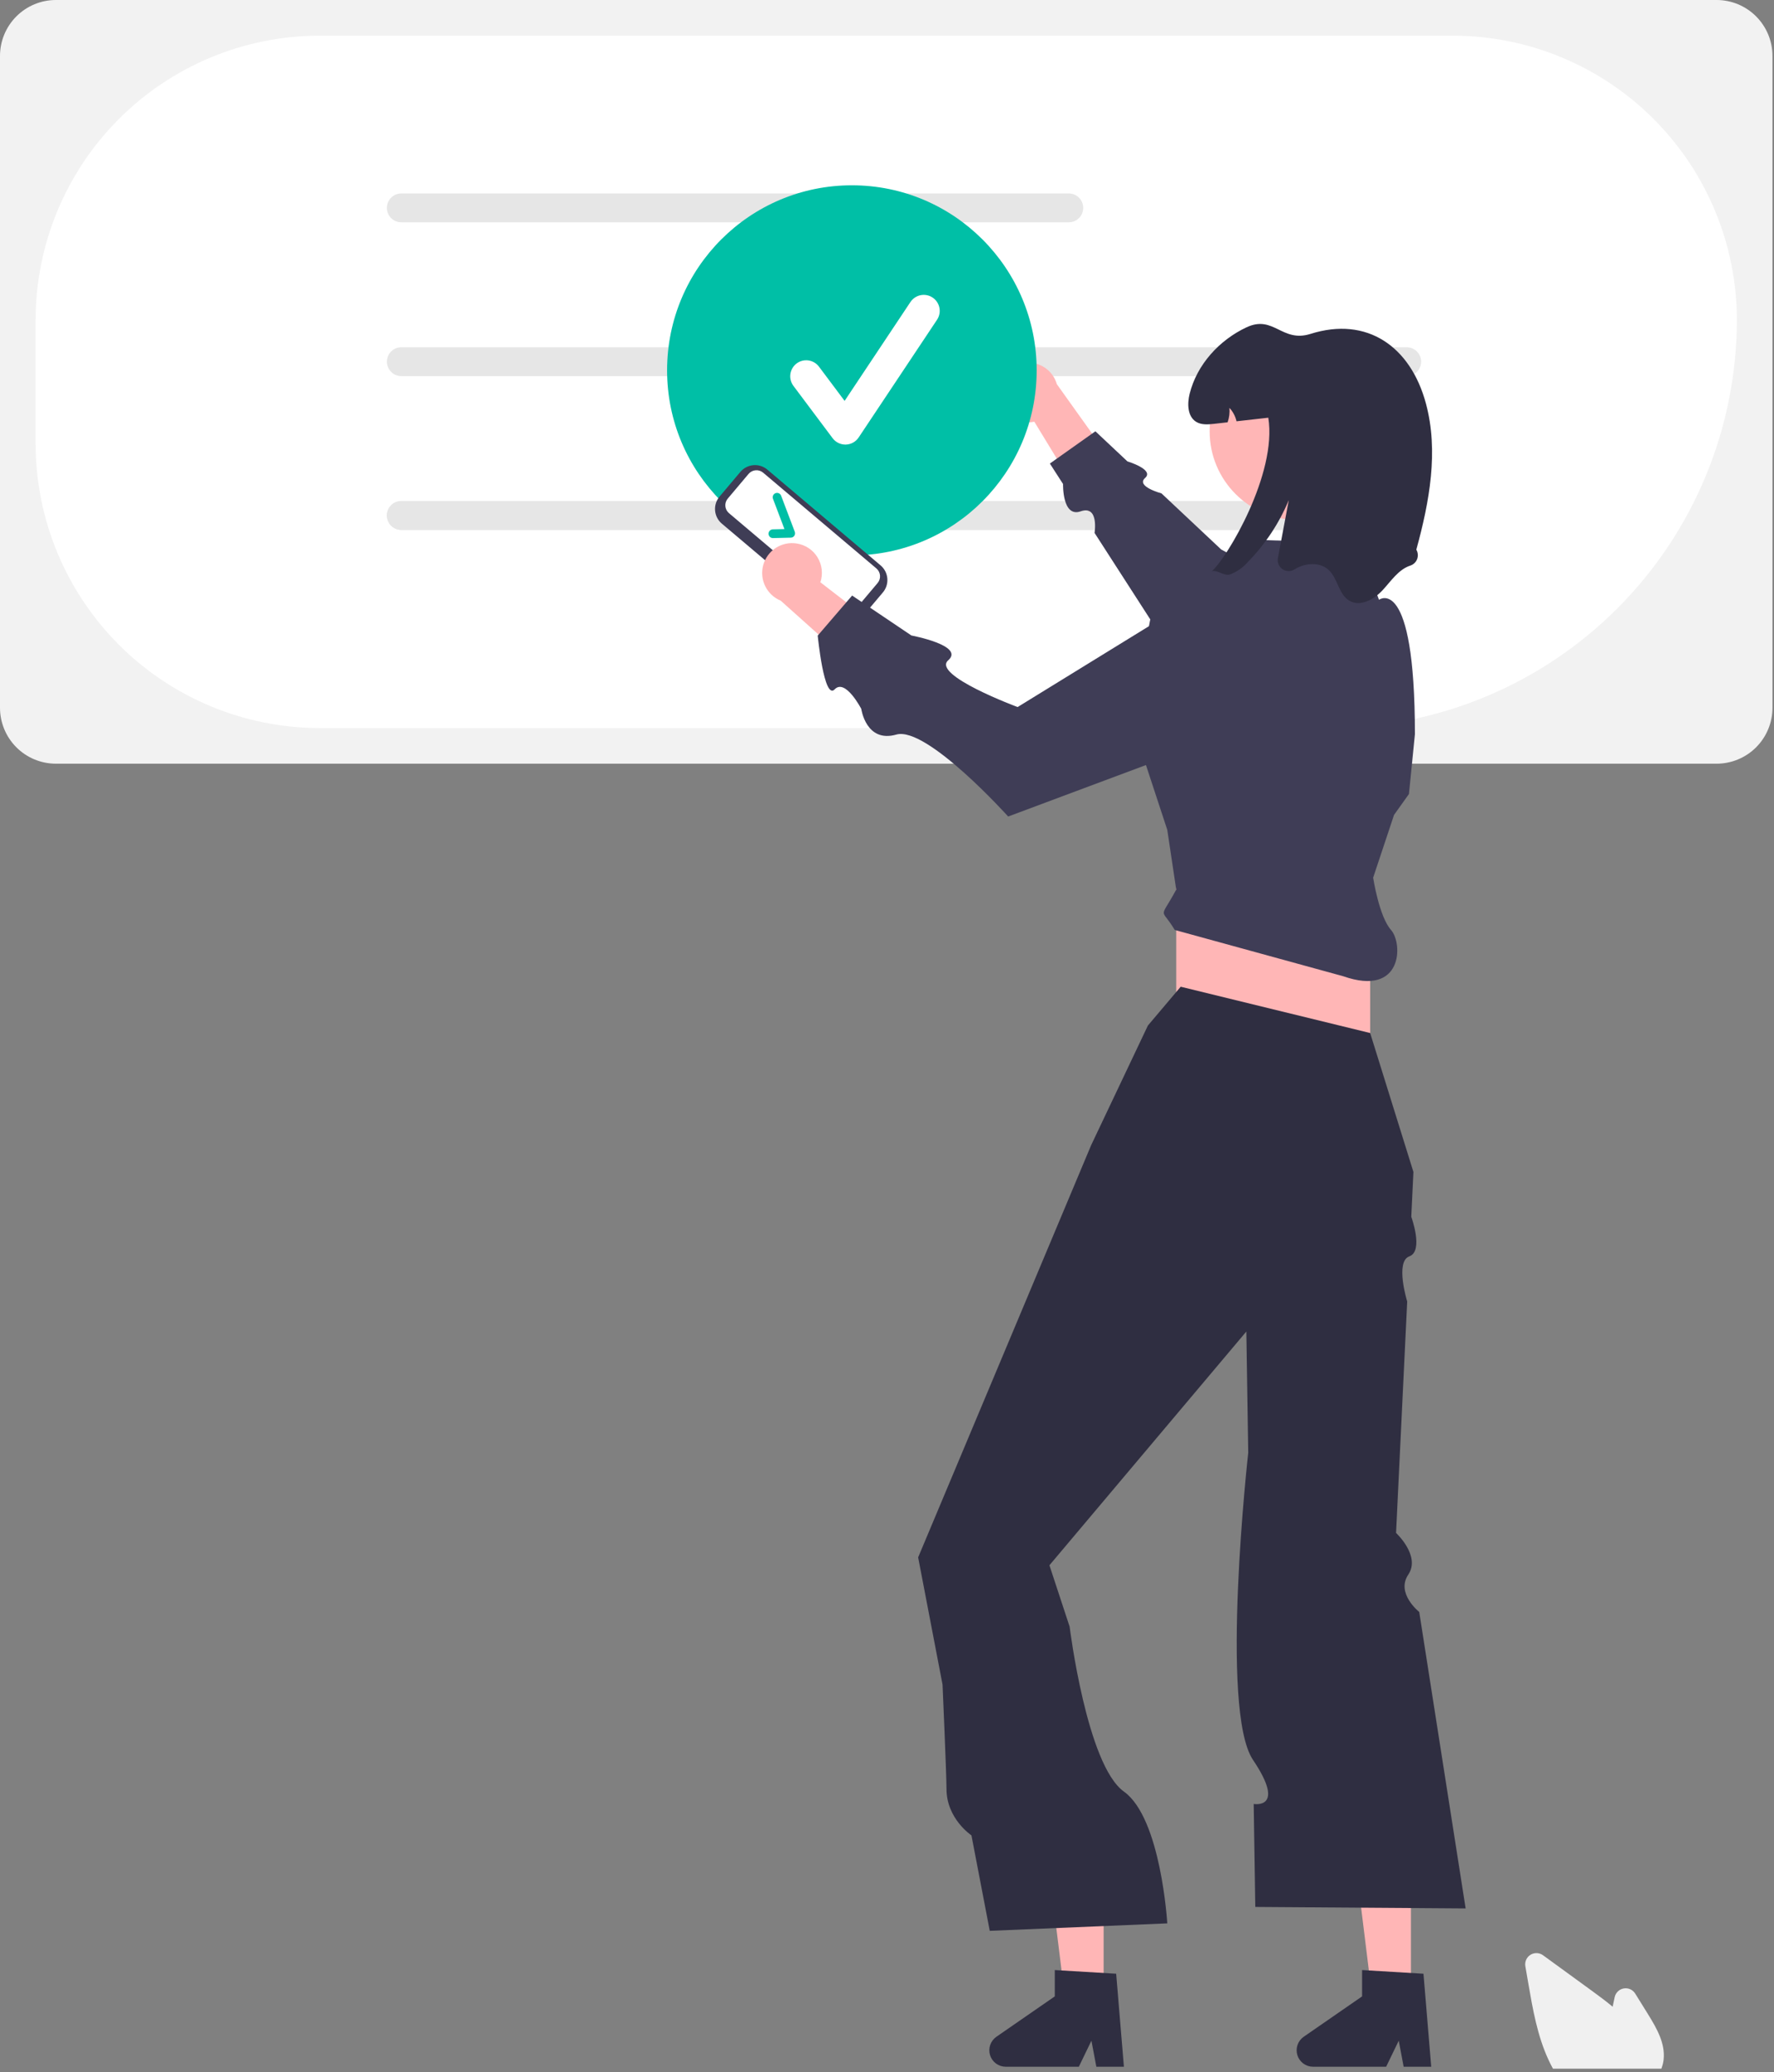 <svg width="352" height="411" viewBox="0 0 352 411" fill="none" xmlns="http://www.w3.org/2000/svg">
<rect x="0" y="0" width="352" height="411" fill="#808080" stroke="none"/>
<g clip-path="url(#clip0_48_286)">
<path d="M340.623 151.484H11.075C8.139 151.48 5.324 150.311 3.248 148.233C1.171 146.154 0.003 143.336 0 140.397V11.087C0.003 8.148 1.171 5.33 3.248 3.251C5.324 1.173 8.139 0.003 11.075 0H340.623C343.559 0.003 346.375 1.173 348.451 3.251C350.527 5.33 351.695 8.148 351.698 11.087V140.397C351.695 143.336 350.527 146.154 348.451 148.233C346.375 150.311 343.559 151.48 340.623 151.484Z" fill="#F2F2F2"/>
<path d="M263.765 144.413H63.386C48.454 144.396 34.139 138.45 23.58 127.881C13.021 117.311 7.082 102.98 7.065 88.032V63.457C7.082 48.51 13.021 34.179 23.58 23.609C34.138 13.039 48.454 7.094 63.386 7.077H288.314C303.246 7.094 317.562 13.039 328.12 23.609C338.679 34.179 344.618 48.51 344.635 63.457C344.611 84.921 336.083 105.498 320.922 120.674C305.761 135.851 285.206 144.388 263.765 144.413Z" fill="white"/>
<path d="M212.075 44.094H79.623C78.865 44.094 78.138 43.793 77.603 43.257C77.067 42.72 76.766 41.993 76.766 41.235C76.766 40.476 77.067 39.749 77.603 39.213C78.138 38.676 78.865 38.375 79.623 38.375H212.075C212.833 38.375 213.56 38.676 214.095 39.213C214.631 39.749 214.932 40.476 214.932 41.235C214.932 41.993 214.631 42.72 214.095 43.257C213.56 43.793 212.833 44.094 212.075 44.094Z" fill="#E6E6E6"/>
<path d="M279.126 74.602H79.623C78.865 74.602 78.138 74.3 77.603 73.764C77.067 73.228 76.766 72.501 76.766 71.742C76.766 70.984 77.067 70.257 77.603 69.72C78.138 69.184 78.865 68.883 79.623 68.883H279.126C279.883 68.883 280.61 69.184 281.145 69.72C281.681 70.257 281.982 70.984 281.982 71.742C281.982 72.501 281.681 73.228 281.145 73.764C280.61 74.3 279.883 74.602 279.126 74.602Z" fill="#E6E6E6"/>
<path d="M279.126 105.109H79.623C78.865 105.109 78.138 104.808 77.603 104.272C77.067 103.735 76.766 103.008 76.766 102.25C76.766 101.491 77.067 100.764 77.603 100.228C78.138 99.692 78.865 99.39 79.623 99.39H279.126C279.883 99.39 280.61 99.692 281.145 100.228C281.681 100.764 281.982 101.491 281.982 102.25C281.982 103.008 281.681 103.735 281.145 104.272C280.61 104.808 279.883 105.109 279.126 105.109Z" fill="#E6E6E6"/>
<path d="M279.126 105.109H79.623C78.865 105.109 78.138 104.808 77.603 104.272C77.067 103.735 76.766 103.008 76.766 102.25C76.766 101.491 77.067 100.764 77.603 100.228C78.138 99.692 78.865 99.39 79.623 99.39H279.126C279.883 99.39 280.61 99.692 281.145 100.228C281.681 100.764 281.982 101.491 281.982 102.25C281.982 103.008 281.681 103.735 281.145 104.272C280.61 104.808 279.883 105.109 279.126 105.109Z" fill="#E6E6E6"/>
<path d="M198.098 78.103C198.13 78.964 198.35 79.808 198.743 80.575C199.136 81.342 199.692 82.014 200.372 82.542C201.052 83.071 201.839 83.444 202.679 83.635C203.518 83.826 204.389 83.83 205.231 83.647L216.124 101.536L220.76 91.688L209.705 76.21C209.305 74.816 208.408 73.616 207.183 72.839C205.959 72.063 204.493 71.763 203.062 71.996C201.631 72.229 200.336 72.98 199.421 74.105C198.506 75.231 198.035 76.653 198.098 78.103Z" fill="#FFB6B6"/>
<path d="M279.843 129.372L242.304 108.988L230.463 97.867C230.463 97.867 225.316 96.488 227.21 94.812C229.105 93.137 223.706 91.521 223.706 91.521L217.349 85.551L208.317 91.948L210.931 96.005C210.931 96.005 210.751 102.72 214.426 101.428C218.101 100.136 217.183 105.706 217.183 105.706L239.117 139.742L279.843 129.372Z" fill="#3F3D56"/>
<path d="M169.031 110.167C189.282 110.167 205.698 93.733 205.698 73.461C205.698 53.189 189.282 36.755 169.031 36.755C148.78 36.755 132.364 53.189 132.364 73.461C132.364 93.733 148.78 110.167 169.031 110.167Z" fill="#00BFA6"/>
<path d="M279.96 396.729H272.335L268.707 367.291H279.96V396.729Z" fill="#FFB6B6"/>
<path d="M283.984 409.953H278.516L277.54 404.785L275.041 409.953H260.54C259.845 409.953 259.168 409.73 258.608 409.318C258.048 408.906 257.634 408.325 257.427 407.661C257.221 406.996 257.231 406.283 257.458 405.625C257.685 404.968 258.115 404.399 258.687 404.004L270.268 395.998V390.774L282.448 391.502L283.984 409.953Z" fill="#2F2E41"/>
<path d="M218.983 396.729H211.358L207.73 367.291H218.983V396.729Z" fill="#FFB6B6"/>
<path d="M223.007 409.953H217.539L216.563 404.785L214.064 409.953H199.563C198.868 409.953 198.191 409.73 197.631 409.318C197.071 408.906 196.657 408.325 196.45 407.661C196.244 406.996 196.254 406.283 196.481 405.625C196.708 404.968 197.138 404.399 197.71 404.004L209.291 395.998V390.774L221.471 391.502L223.007 409.953Z" fill="#2F2E41"/>
<path d="M271.87 174.092H233.389V217.947H271.87V174.092Z" fill="#FFB6B6"/>
<path d="M234.277 195.723L227.765 203.427L216.517 227.133L188.174 294.64L182.18 308.916L187.021 334.155C187.021 334.155 187.805 351.935 187.805 354.846C187.805 360.772 192.756 364.056 192.756 364.056L196.389 382.996L231.613 381.514C231.613 381.514 230.384 360.637 223.007 355.371C215.629 350.105 212.238 322.659 212.238 322.659L208.229 310.482L247.302 264.116L247.554 280.324L247.676 288.168C247.676 288.168 241.954 339.19 248.624 349.092C255.294 358.994 248.76 357.829 248.76 357.829L249.078 378.255L290.814 378.551L281.607 319.745C281.607 319.745 276.931 316.05 279.433 312.335C281.934 308.62 277.008 304.07 277.008 304.07L279.218 258.162C279.218 258.162 276.771 250.233 279.649 249.202C282.526 248.171 280.027 241.352 280.027 241.352L280.454 232.466L271.87 204.909L234.277 195.723Z" fill="#2F2E41"/>
<path d="M272.462 174.092L276.606 161.646L279.566 157.498L280.75 145.645C280.75 113.643 273.619 118.972 273.619 118.972L269.502 107.716L250.557 107.124L238.421 118.68L228.357 122.236L224.416 142.735L231.613 164.609L233.389 176.462C230.001 182.723 230.288 179.762 233.093 184.463L266.542 193.649C278.382 197.797 278.382 187.13 276.008 184.463C273.634 181.796 272.462 174.092 272.462 174.092Z" fill="#3F3D56"/>
<path d="M257.583 103.146C267.282 103.146 275.145 95.274 275.145 85.565C275.145 75.855 267.282 67.984 257.583 67.984C247.883 67.984 240.021 75.855 240.021 85.565C240.021 95.274 247.883 103.146 257.583 103.146Z" fill="#FFB6B6"/>
<path d="M281.028 109.032C281.194 109.311 281.294 109.625 281.322 109.948C281.349 110.272 281.304 110.598 281.188 110.901C281.073 111.205 280.89 111.479 280.655 111.702C280.419 111.925 280.136 112.092 279.826 112.191C277.47 112.973 276.02 115.255 274.327 117.08C272.639 118.899 269.922 120.411 267.767 119.172C265.618 117.939 265.47 114.792 263.671 113.086C261.918 111.426 259.005 111.628 256.945 112.89L256.884 112.928C256.528 113.16 256.112 113.283 255.688 113.281C255.263 113.279 254.849 113.152 254.495 112.917C254.142 112.682 253.865 112.348 253.699 111.957C253.533 111.566 253.485 111.134 253.561 110.716C254.283 106.873 255.005 103.031 255.726 99.188C253.831 103.758 251.08 107.922 247.621 111.456C246.668 112.556 245.461 113.407 244.105 113.933C242.873 114.324 241.677 113.05 240.481 113.281C243.453 110.679 253.446 94.003 251.659 82.855C249.557 83.092 247.455 83.329 245.354 83.566C245.126 82.571 244.64 81.653 243.945 80.906C244.03 81.874 243.907 82.85 243.584 83.768C242.707 83.869 241.825 83.963 240.949 84.064C239.73 84.201 238.403 84.319 237.356 83.679C235.609 82.612 235.556 80.088 236.053 78.096C237.51 72.306 241.926 67.464 247.331 64.928C252.736 62.397 254.334 68.033 260.03 66.232C271.278 62.676 279.898 68.756 282.935 80.04C285.486 89.505 283.633 99.55 281.028 109.032Z" fill="#2F2E41"/>
<path d="M329.648 410.335H308.144L308.051 410.167C307.777 409.668 307.511 409.139 307.263 408.596C305.048 403.848 304.112 398.419 303.286 393.629L302.664 390.018C302.588 389.581 302.645 389.131 302.826 388.726C303.008 388.321 303.306 387.98 303.683 387.745C304.059 387.511 304.497 387.395 304.94 387.411C305.383 387.427 305.811 387.576 306.169 387.837C309.437 390.217 312.707 392.596 315.977 394.972C317.216 395.874 318.63 396.918 319.985 398.046C320.115 397.41 320.252 396.773 320.389 396.145C320.483 395.711 320.704 395.315 321.025 395.008C321.345 394.701 321.749 394.496 322.187 394.421C322.624 394.345 323.073 394.401 323.478 394.583C323.883 394.765 324.224 395.063 324.458 395.44L326.974 399.487C328.81 402.442 330.429 405.354 330.099 408.495C330.101 408.533 330.098 408.571 330.091 408.609C330.025 409.125 329.902 409.632 329.726 410.121L329.648 410.335Z" fill="#F0F0F0"/>
<path d="M165.698 122.865L143.221 103.863C142.452 103.212 141.973 102.282 141.889 101.278C141.804 100.274 142.121 99.277 142.769 98.507L146.906 93.603C147.557 92.834 148.485 92.354 149.488 92.27C150.491 92.185 151.487 92.502 152.257 93.151L174.734 112.153C175.502 112.804 175.981 113.734 176.066 114.738C176.151 115.742 175.834 116.739 175.185 117.509L171.048 122.413C170.398 123.182 169.469 123.662 168.466 123.746C167.463 123.831 166.468 123.514 165.698 122.865Z" fill="#3F3D56"/>
<path d="M144.4 98.902C144.05 99.317 143.88 99.854 143.925 100.396C143.971 100.937 144.229 101.437 144.643 101.788L167.12 120.79C167.535 121.14 168.072 121.311 168.612 121.265C169.153 121.22 169.653 120.961 170.003 120.547L174.14 115.643C174.49 115.228 174.661 114.691 174.615 114.15C174.569 113.609 174.311 113.108 173.897 112.757L151.42 93.755C151.005 93.405 150.469 93.234 149.928 93.28C149.388 93.325 148.887 93.584 148.537 93.998L144.4 98.902Z" fill="white"/>
<path d="M157.596 106.289C157.518 106.398 157.415 106.488 157.297 106.551C157.178 106.613 157.046 106.648 156.912 106.651L153.381 106.732C153.267 106.735 153.154 106.715 153.048 106.674C152.943 106.633 152.846 106.571 152.764 106.493C152.682 106.414 152.616 106.32 152.57 106.216C152.524 106.112 152.499 106.001 152.497 105.887C152.494 105.773 152.514 105.66 152.555 105.554C152.596 105.449 152.657 105.352 152.736 105.27C152.814 105.187 152.908 105.122 153.012 105.076C153.116 105.03 153.228 105.005 153.341 105.002L155.651 104.949L153.376 98.939C153.295 98.724 153.303 98.487 153.397 98.278C153.492 98.069 153.665 97.906 153.879 97.825C154.093 97.744 154.33 97.751 154.539 97.845C154.748 97.939 154.911 98.112 154.992 98.326L157.701 105.479C157.75 105.609 157.767 105.748 157.751 105.885C157.735 106.023 157.687 106.155 157.609 106.269L157.596 106.289Z" fill="#00BFA6"/>
<path d="M158.049 107.8C158.9 107.925 159.714 108.235 160.433 108.71C161.152 109.184 161.759 109.81 162.209 110.544C162.66 111.279 162.945 112.103 163.043 112.959C163.142 113.815 163.051 114.683 162.779 115.5L179.358 128.285L169.075 131.828L154.907 119.144C153.565 118.594 152.472 117.571 151.834 116.268C151.196 114.965 151.057 113.473 151.444 112.075C151.831 110.677 152.718 109.469 153.935 108.681C155.152 107.893 156.616 107.579 158.049 107.8Z" fill="#FFB6B6"/>
<path d="M244.366 114.121L201.917 140.248C201.917 140.248 184.802 133.909 188.147 130.974C191.492 128.039 180.843 126.055 180.843 126.055L169.08 118.133L162.254 126.074C162.254 126.074 163.498 138.973 165.614 136.74C167.731 134.506 170.894 140.608 170.894 140.608C170.894 140.608 171.828 147.42 177.853 145.706C183.877 143.992 200.041 161.962 200.041 161.962L252.283 142.457L244.366 114.121Z" fill="#3F3D56"/>
<path d="M167.742 88.186C167.249 88.186 166.764 88.071 166.324 87.85C165.884 87.63 165.501 87.31 165.206 86.916L157.431 76.539C157.182 76.206 157 75.826 156.897 75.422C156.793 75.019 156.77 74.599 156.829 74.186C156.888 73.774 157.028 73.377 157.24 73.018C157.452 72.66 157.732 72.346 158.065 72.096C158.738 71.591 159.583 71.375 160.416 71.494C160.828 71.553 161.224 71.692 161.582 71.905C161.941 72.117 162.253 72.398 162.503 72.731L167.59 79.52L180.653 59.904C181.12 59.203 181.845 58.717 182.669 58.552C183.493 58.387 184.35 58.557 185.049 59.024C185.749 59.49 186.234 60.216 186.399 61.042C186.564 61.867 186.395 62.724 185.928 63.424L170.379 86.772C170.098 87.195 169.72 87.543 169.276 87.789C168.833 88.035 168.336 88.17 167.83 88.185C167.8 88.185 167.771 88.186 167.742 88.186Z" fill="white"/>
</g>
<defs>
<clipPath id="clip0_48_286">
<rect width="352" height="411" fill="white"/>
</clipPath>
</defs>
</svg>
